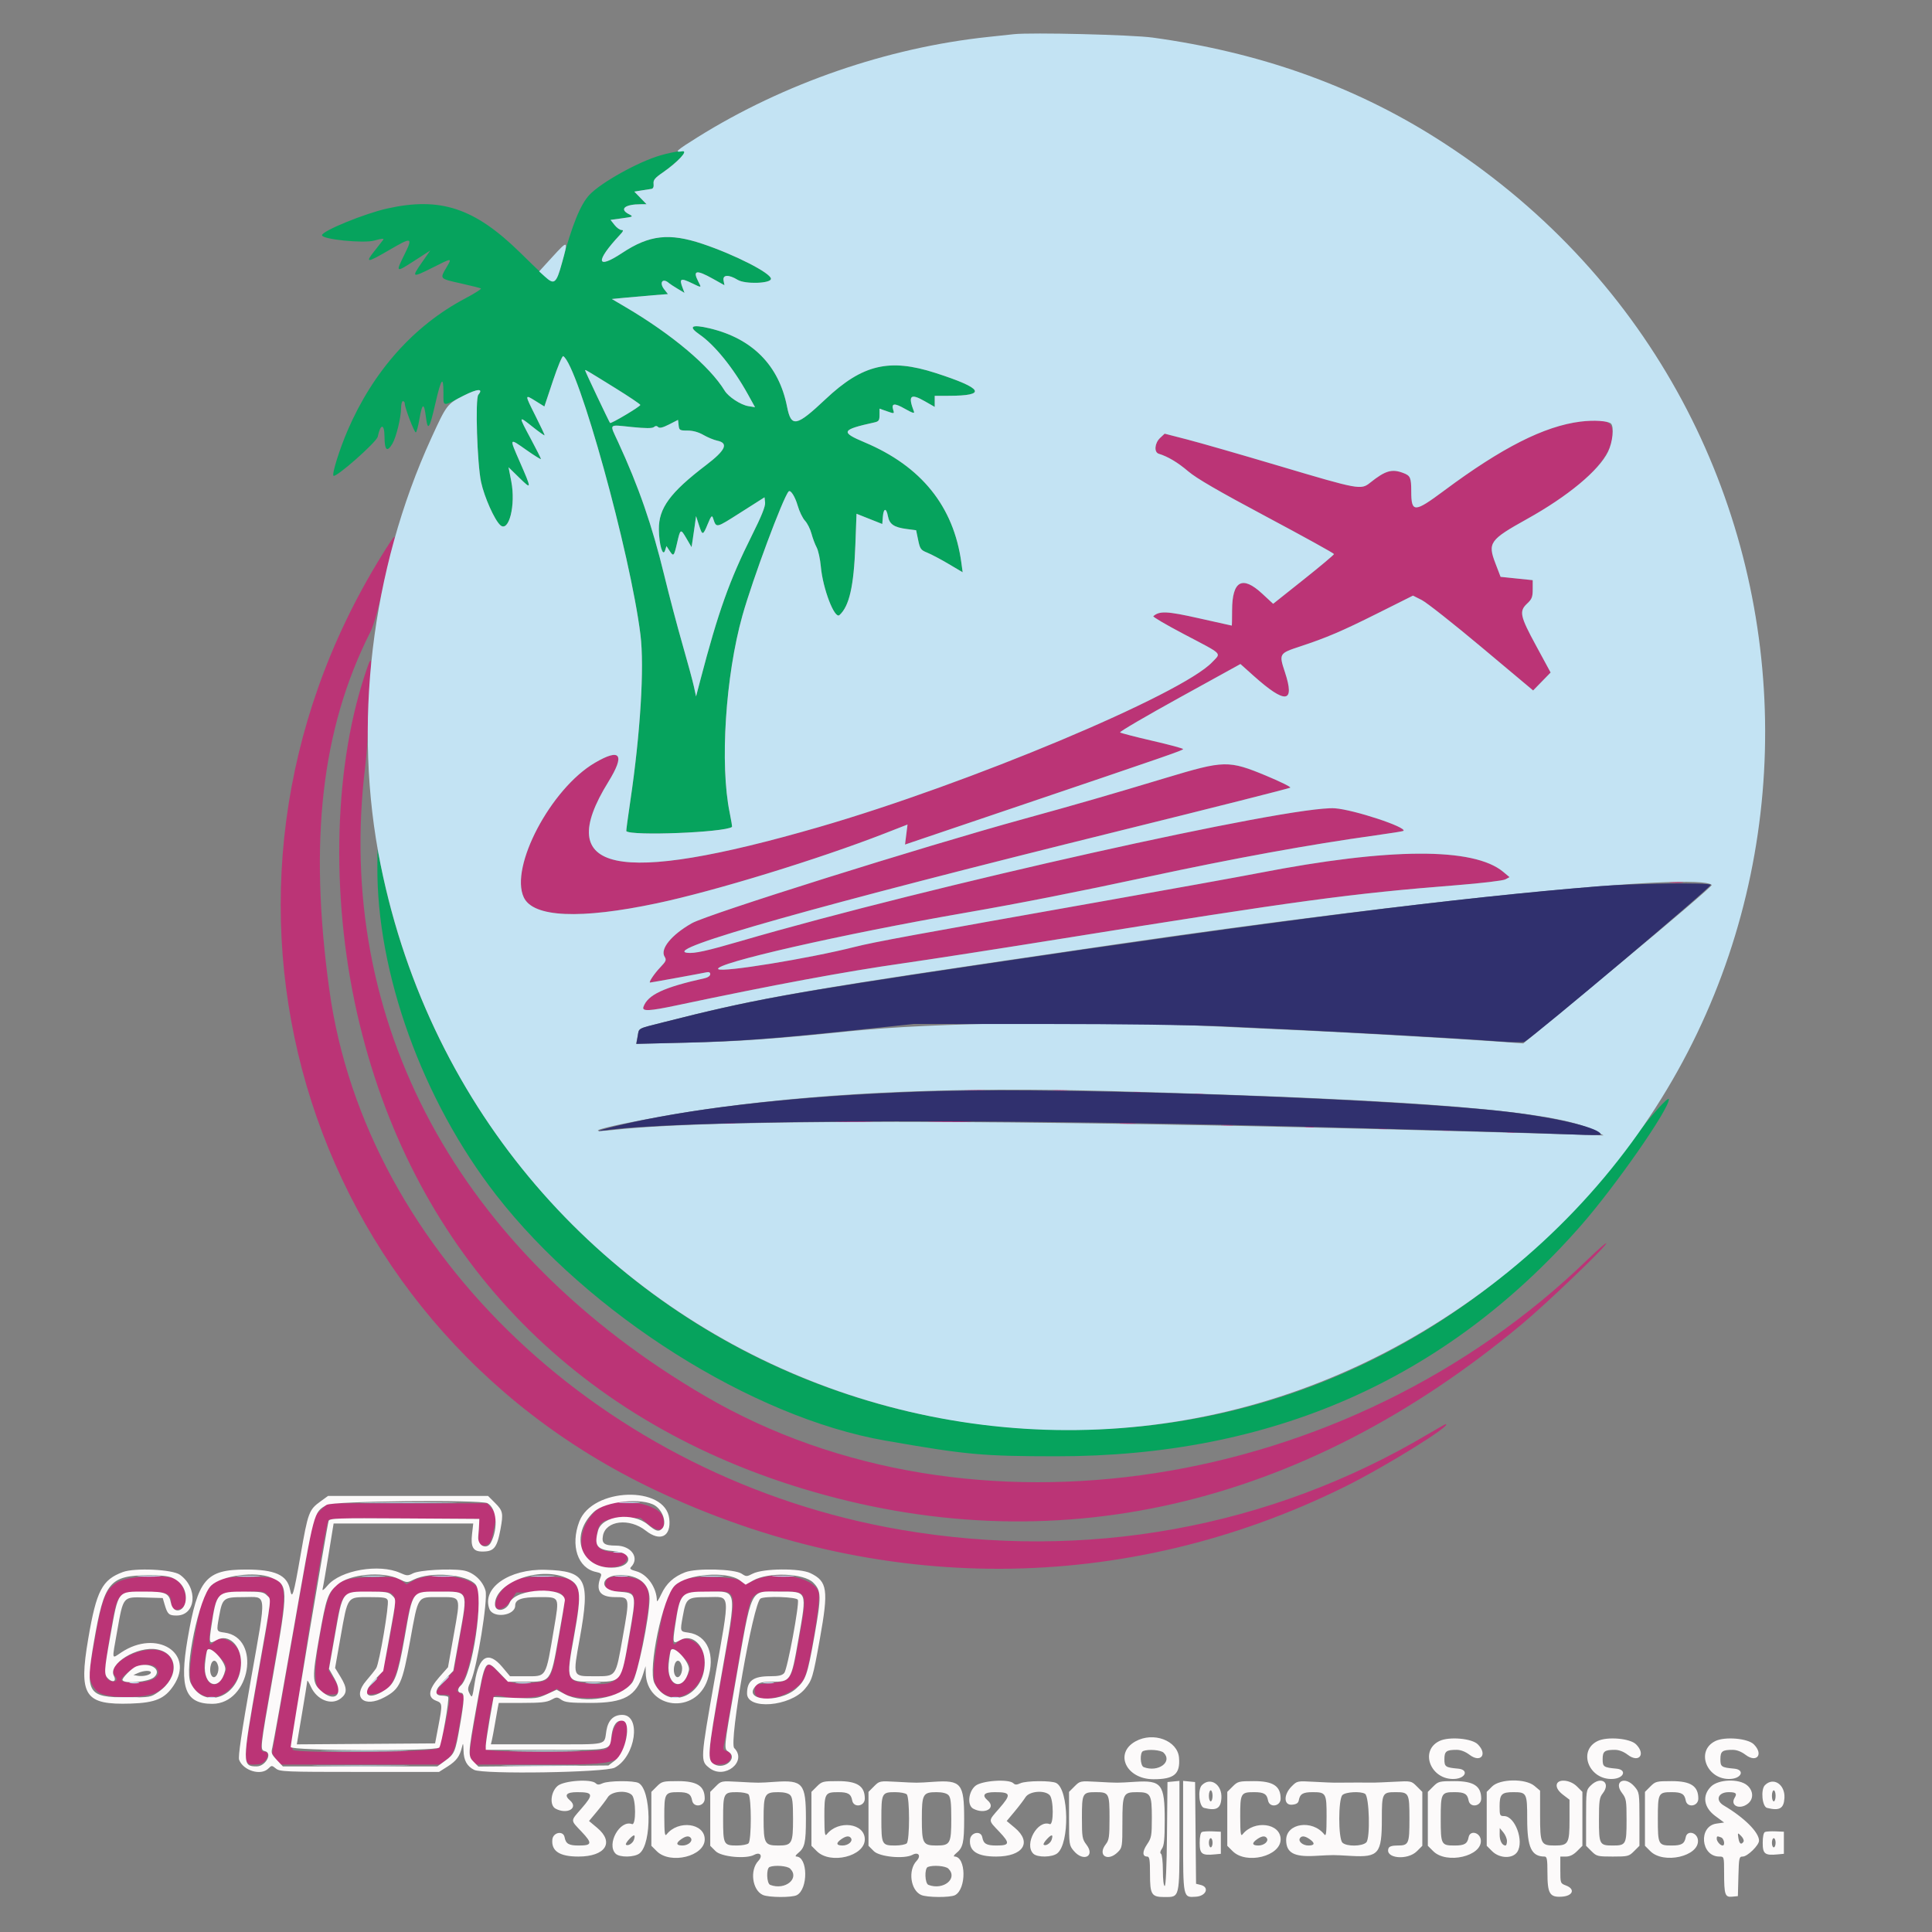 <svg id="svg" xmlns="http://www.w3.org/2000/svg" xmlns:xlink="http://www.w3.org/1999/xlink" width="400" height="400" viewBox="0, 0, 400,400"><rect x="0" y="0" width="400" height="400" fill="#808080" stroke="none"/><g id="svgg"><path id="path0" d="M327.224 87.286 C 319.744 88.222,310.960 92.667,299.007 101.567 C 292.819 106.174,292.195 106.190,292.185 101.733 C 292.178 98.879,292.009 98.487,290.539 97.929 C 288.167 97.027,286.833 97.418,283.665 99.944 C 281.766 101.458,281.391 101.388,264.762 96.444 C 256.905 94.108,248.373 91.654,245.802 90.992 L 241.127 89.787 240.183 90.674 C 239.053 91.736,238.891 93.632,239.905 93.943 C 241.801 94.524,243.860 95.753,246.004 97.583 C 247.718 99.046,252.298 101.703,262.290 107.028 C 269.935 111.103,276.190 114.561,276.190 114.713 C 276.190 114.865,273.356 117.244,269.891 119.999 L 263.592 125.009 261.298 122.886 C 257.189 119.081,255.101 120.257,255.091 126.381 C 255.088 128.110,255.059 129.524,255.026 129.524 C 254.993 129.524,251.947 128.845,248.258 128.015 C 241.594 126.516,240.069 126.446,238.779 127.578 C 238.631 127.708,241.441 129.356,245.024 131.240 C 253.418 135.656,252.851 135.102,251.003 137.066 C 244.716 143.747,200.597 162.252,169.524 171.241 C 127.465 183.407,114.375 180.601,125.940 161.897 C 129.471 156.186,128.498 154.802,123.152 157.935 C 114.043 163.273,105.469 179.525,108.449 185.804 C 110.415 189.948,120.119 190.374,136.000 187.016 C 147.988 184.481,169.440 177.902,183.184 172.547 L 187.892 170.712 187.633 172.784 L 187.374 174.856 209.211 167.463 C 242.528 156.184,244.952 155.344,244.952 155.083 C 244.952 154.949,242.081 154.178,238.571 153.368 C 235.062 152.559,232.060 151.781,231.901 151.639 C 231.741 151.498,237.282 148.254,244.214 144.431 L 256.817 137.480 259.551 139.926 C 266.173 145.850,268.161 145.618,266.032 139.170 C 264.775 135.360,264.823 135.276,269.076 133.874 C 274.675 132.028,277.797 130.695,285.224 126.979 L 292.543 123.317 294.367 124.237 C 295.370 124.743,300.967 129.161,306.804 134.055 L 317.418 142.954 319.230 141.096 L 321.041 139.238 318.046 133.714 C 314.684 127.516,314.480 126.551,316.190 124.952 C 317.162 124.044,317.333 123.603,317.333 122.000 L 317.333 120.116 314.007 119.772 L 310.680 119.429 309.616 116.650 C 307.976 112.369,308.407 111.766,316.190 107.436 C 327.565 101.109,333.806 94.901,333.879 89.839 C 333.917 87.177,332.485 86.628,327.224 87.286 M78.841 115.314 C 35.964 184.878,61.918 273.437,135.429 308.400 C 181.838 330.473,233.034 330.259,278.451 307.803 C 286.783 303.684,300.999 294.857,299.302 294.857 C 299.208 294.857,297.526 295.809,295.565 296.972 C 262.862 316.372,224.707 323.277,186.476 316.715 C 125.093 306.179,75.765 259.602,68.201 205.037 C 63.914 174.114,66.553 150.937,76.639 130.918 C 77.370 129.467,78.266 126.356,79.216 121.966 C 80.017 118.266,80.949 114.309,81.287 113.173 C 82.203 110.100,81.881 110.381,78.841 115.314 M75.485 139.881 C 68.867 160.025,68.483 187.509,74.477 212.108 C 86.051 259.614,118.423 293.609,165.905 308.121 C 217.858 323.999,269.488 312.231,315.148 274.104 C 320.316 269.788,332.571 258.045,332.571 257.408 C 332.571 257.197,330.814 258.726,328.667 260.804 C 278.910 308.962,200.828 321.050,146.041 289.076 C 94.897 259.228,69.149 211.549,75.616 158.667 C 75.923 156.152,76.182 152.295,76.191 150.095 C 76.200 147.895,76.373 143.965,76.576 141.361 C 77.028 135.543,76.946 135.432,75.485 139.881 M250.857 158.457 C 249.810 158.627,245.524 159.800,241.333 161.065 C 229.775 164.552,222.866 166.548,212.077 169.515 C 190.735 175.384,146.520 189.276,143.238 191.143 C 138.996 193.556,136.612 196.493,137.604 198.082 C 138.018 198.745,137.907 199.017,136.703 200.277 C 135.471 201.565,134.222 203.429,134.591 203.429 C 134.817 203.429,145.242 201.534,146.190 201.321 C 146.784 201.188,147.048 201.304,147.048 201.700 C 147.048 202.014,146.576 202.376,146.000 202.504 C 137.384 204.422,134.101 205.955,133.212 208.476 C 132.878 209.422,134.405 209.353,140.000 208.170 C 160.315 203.874,174.937 201.158,187.048 199.431 C 192.390 198.670,207.305 196.353,220.190 194.283 C 268.972 186.447,279.538 185.017,301.584 183.270 C 306.684 182.866,311.177 182.332,311.662 182.072 L 312.538 181.603 311.230 180.511 C 305.109 175.401,287.675 175.486,260.571 180.758 C 256.905 181.471,242.676 184.044,228.952 186.476 C 188.849 193.581,180.985 195.029,176.967 196.046 C 167.478 198.448,149.448 201.384,148.712 200.648 C 147.572 199.508,174.356 193.401,200.000 188.955 C 211.023 187.043,222.990 184.686,237.714 181.524 C 255.586 177.687,271.162 174.850,284.741 172.961 C 287.872 172.525,290.498 172.106,290.575 172.028 C 291.331 171.273,280.266 167.625,276.381 167.349 C 267.326 166.706,192.461 183.434,153.333 194.844 C 146.331 196.886,143.771 197.448,142.286 197.269 C 136.856 196.615,169.066 187.527,231.810 172.008 C 251.086 167.241,266.987 163.221,267.147 163.076 C 267.306 162.930,265.077 161.828,262.194 160.626 C 256.622 158.303,254.409 157.880,250.857 158.457 M345.810 182.752 C 346.490 182.836,347.605 182.836,348.286 182.752 C 348.967 182.667,348.410 182.598,347.048 182.598 C 345.686 182.598,345.129 182.667,345.810 182.752 M234.381 212.072 C 234.748 212.168,235.348 212.168,235.714 212.072 C 236.081 211.976,235.781 211.898,235.048 211.898 C 234.314 211.898,234.014 211.976,234.381 212.072 M200.107 225.804 C 201.108 225.883,202.651 225.882,203.535 225.802 C 204.419 225.722,203.600 225.658,201.714 225.659 C 199.829 225.660,199.105 225.726,200.107 225.804 M218.182 225.799 C 218.858 225.883,220.058 225.884,220.849 225.802 C 221.639 225.719,221.086 225.651,219.619 225.649 C 218.152 225.647,217.506 225.715,218.182 225.799 M234.762 226.167 C 235.129 226.263,235.729 226.263,236.095 226.167 C 236.462 226.072,236.162 225.993,235.429 225.993 C 234.695 225.993,234.395 226.072,234.762 226.167 M247.528 226.555 C 248.002 226.646,248.688 226.643,249.052 226.547 C 249.416 226.452,249.029 226.378,248.190 226.382 C 247.352 226.386,247.054 226.464,247.528 226.555 M173.429 232.284 C 175.262 232.353,178.262 232.353,180.095 232.284 C 181.929 232.214,180.429 232.157,176.762 232.157 C 173.095 232.157,171.595 232.214,173.429 232.284 M192.857 232.284 C 194.900 232.352,198.243 232.352,200.286 232.284 C 202.329 232.216,200.657 232.159,196.571 232.159 C 192.486 232.159,190.814 232.216,192.857 232.284 M150.196 232.654 C 150.775 232.742,151.632 232.740,152.100 232.649 C 152.569 232.559,152.095 232.487,151.048 232.490 C 150.000 232.493,149.617 232.567,150.196 232.654 M232.095 232.658 C 232.881 232.741,234.167 232.741,234.952 232.658 C 235.738 232.576,235.095 232.509,233.524 232.509 C 231.952 232.509,231.310 232.576,232.095 232.658 M253.048 233.035 C 253.624 233.122,254.567 233.122,255.143 233.035 C 255.719 232.947,255.248 232.876,254.095 232.876 C 252.943 232.876,252.471 232.947,253.048 233.035 M270.385 233.412 C 270.859 233.503,271.545 233.500,271.909 233.405 C 272.273 233.309,271.886 233.235,271.048 233.239 C 270.210 233.243,269.912 233.321,270.385 233.412 M285.623 233.793 C 286.097 233.884,286.783 233.881,287.147 233.786 C 287.512 233.690,287.124 233.616,286.286 233.620 C 285.448 233.624,285.150 233.702,285.623 233.793 M298.762 234.167 C 299.129 234.263,299.729 234.263,300.095 234.167 C 300.462 234.072,300.162 233.993,299.429 233.993 C 298.695 233.993,298.395 234.072,298.762 234.167 M312.095 234.548 C 312.462 234.644,313.062 234.644,313.429 234.548 C 313.795 234.452,313.495 234.374,312.762 234.374 C 312.029 234.374,311.729 234.452,312.095 234.548 M66.380 312.667 L 64.918 314.095 60.622 338.570 L 56.327 363.045 57.142 364.189 L 57.957 365.333 74.518 365.333 L 91.078 365.333 92.243 364.476 C 93.922 363.240,94.265 362.323,95.259 356.414 L 96.150 351.113 95.341 350.576 L 94.532 350.039 95.667 348.428 C 97.630 345.643,100.009 330.990,98.859 328.766 C 97.575 326.283,89.194 325.320,85.605 327.243 L 84.174 328.010 83.095 327.213 C 82.102 326.478,81.606 326.425,76.851 326.541 C 68.971 326.733,68.191 327.593,66.309 338.169 C 64.510 348.275,64.995 350.857,68.690 350.857 C 70.458 350.857,70.619 349.994,69.259 347.806 L 68.019 345.812 69.233 338.730 C 70.826 329.440,70.593 329.747,76.186 329.606 C 82.648 329.443,82.467 329.079,80.737 338.783 C 79.527 345.571,79.042 346.811,76.745 348.968 C 75.299 350.327,75.509 350.998,77.304 350.757 C 81.008 350.260,81.946 348.548,83.614 339.238 C 85.385 329.356,85.099 329.746,90.662 329.606 C 97.144 329.443,96.957 329.051,95.177 339.097 L 93.974 345.889 92.130 347.958 C 89.949 350.404,89.860 350.857,91.556 350.857 C 92.254 350.857,92.911 350.942,93.015 351.047 C 93.521 351.552,91.363 361.354,90.604 362.000 C 89.707 362.763,61.984 363.042,60.601 362.302 C 60.000 361.980,66.891 317.608,67.985 314.759 C 68.131 314.379,71.454 314.298,83.704 314.377 L 99.238 314.476 99.105 317.238 C 98.976 319.922,98.998 320.000,99.867 319.994 C 101.287 319.985,101.660 319.538,102.099 317.319 C 102.326 316.175,102.589 314.866,102.684 314.410 C 102.793 313.887,102.494 313.151,101.871 312.410 L 100.885 311.238 84.363 311.238 L 67.842 311.238 66.380 312.667 M124.762 311.836 C 120.594 313.999,118.904 320.477,121.826 323.088 C 124.187 325.198,129.566 324.887,129.829 322.626 C 129.941 321.669,129.863 321.630,127.393 321.399 C 124.068 321.089,123.282 320.426,123.538 318.148 C 123.889 315.032,124.656 314.493,128.911 314.367 L 132.600 314.258 134.244 315.605 C 136.571 317.512,137.915 316.932,137.331 314.274 C 136.704 311.419,128.596 309.846,124.762 311.836 M24.283 327.599 C 21.480 329.377,20.982 330.954,18.523 345.857 C 18.275 347.356,19.001 349.226,20.231 350.261 C 21.977 351.730,30.110 351.749,32.600 350.289 C 36.849 347.799,37.060 342.662,32.952 341.701 C 28.659 340.697,21.737 344.758,23.820 347.059 C 24.540 347.855,24.014 348.367,22.855 347.999 C 21.534 347.580,21.520 346.019,22.772 338.681 C 24.347 329.447,24.118 329.747,29.710 329.606 C 34.524 329.485,35.429 329.845,35.429 331.881 C 35.429 333.178,36.236 333.609,37.548 333.011 C 39.217 332.250,38.550 328.515,36.489 327.071 C 34.781 325.875,26.432 326.236,24.283 327.599 M45.524 327.075 C 42.449 328.675,41.898 329.875,40.381 338.286 C 38.896 346.511,38.954 348.591,40.709 350.159 C 44.762 353.780,50.885 348.771,49.756 342.757 C 49.235 339.979,45.664 338.225,44.177 340.016 C 43.185 341.212,43.067 339.852,43.810 335.790 C 44.906 329.801,44.970 329.740,50.282 329.606 C 57.109 329.434,56.821 327.757,53.337 347.436 C 50.044 366.041,50.037 365.555,53.582 365.263 C 55.137 365.136,56.213 362.667,54.713 362.667 C 53.687 362.667,53.734 362.228,56.405 347.029 C 60.103 325.979,60.231 326.474,51.118 326.479 C 47.831 326.480,46.368 326.636,45.524 327.075 M106.289 327.183 C 104.598 328.090,102.944 330.138,102.628 331.716 C 102.217 333.770,104.334 333.515,105.798 331.333 L 106.885 329.714 111.278 329.608 C 117.642 329.453,117.431 329.046,115.828 338.389 C 114.142 348.215,114.229 348.073,109.661 348.460 C 106.187 348.755,105.225 348.426,103.215 346.257 C 100.579 343.411,100.472 343.599,98.585 354.347 C 97.070 362.982,97.032 363.393,97.654 364.343 L 98.303 365.333 112.059 365.333 C 129.027 365.333,128.978 365.352,129.762 358.675 C 130.222 354.763,127.354 355.493,126.670 359.463 C 126.361 361.255,126.098 361.789,125.333 362.175 C 123.969 362.863,101.219 362.878,100.655 362.190 C 100.247 361.693,101.804 351.758,102.379 351.182 C 102.537 351.025,103.438 351.075,104.381 351.294 C 106.982 351.899,112.103 351.443,113.871 350.449 L 115.338 349.625 116.558 350.527 C 118.508 351.968,125.899 351.880,128.443 350.384 C 131.204 348.761,131.702 347.606,133.206 339.332 C 134.772 330.725,134.741 329.106,132.984 327.536 C 131.538 326.244,126.015 325.904,125.565 327.079 C 124.854 328.929,125.585 329.509,128.639 329.519 C 131.843 329.529,131.915 330.020,130.147 339.779 C 128.571 348.477,127.778 349.229,121.010 348.440 C 117.339 348.012,117.206 347.386,118.851 338.286 C 120.370 329.889,120.278 328.657,118.013 327.071 C 116.685 326.141,108.079 326.223,106.289 327.183 M141.524 327.060 C 138.433 328.709,137.897 329.879,136.381 338.286 C 134.896 346.511,134.954 348.591,136.709 350.159 C 140.762 353.780,146.885 348.771,145.756 342.757 C 145.235 339.979,141.664 338.225,140.177 340.016 C 139.185 341.212,139.067 339.852,139.810 335.790 C 140.906 329.801,140.970 329.740,146.282 329.606 C 153.109 329.434,152.821 327.757,149.337 347.436 C 146.044 366.041,146.037 365.555,149.582 365.263 C 151.375 365.116,152.061 362.971,150.449 362.549 C 149.808 362.381,149.669 362.133,149.835 361.452 C 149.953 360.968,150.927 355.514,152.000 349.333 C 155.063 331.681,155.138 331.348,156.292 330.273 C 156.992 329.621,157.647 329.524,161.359 329.524 C 167.406 329.524,167.231 329.070,165.333 339.832 C 163.893 347.993,163.829 348.087,159.409 348.488 L 156.381 348.762 156.263 349.987 C 155.927 353.463,164.629 351.279,166.556 347.404 C 167.655 345.194,169.987 331.119,169.500 329.641 C 168.436 326.420,160.528 325.046,155.912 327.281 C 154.288 328.067,154.231 328.069,153.467 327.376 C 152.357 326.370,143.268 326.129,141.524 327.060 M45.257 342.871 C 47.053 344.598,47.222 345.492,46.099 347.333 C 44.078 350.648,41.538 347.613,42.512 343.048 C 42.979 340.861,43.153 340.849,45.257 342.871 M141.257 342.871 C 143.053 344.598,143.222 345.492,142.099 347.333 C 140.078 350.648,137.538 347.613,138.512 343.048 C 138.979 340.861,139.153 340.849,141.257 342.871 M32.366 345.315 C 33.684 346.903,31.712 348.312,28.116 348.352 C 24.683 348.391,24.363 347.951,26.542 346.184 C 28.482 344.611,31.418 344.172,32.366 345.315 " stroke="none" fill="#bb3476" fill-rule="evenodd"></path><path id="path1" d="M136.700 32.176 C 132.108 33.517,124.462 37.774,122.044 40.335 C 120.176 42.315,118.473 46.508,116.340 54.381 C 114.941 59.544,115.141 59.592,107.665 52.273 C 98.248 43.054,91.197 40.717,80.185 43.167 C 75.468 44.216,66.667 47.819,66.667 48.701 C 66.667 49.560,75.279 50.435,77.506 49.801 C 78.998 49.377,79.575 49.326,79.347 49.639 C 79.164 49.890,78.359 50.919,77.560 51.926 C 75.518 54.495,75.940 54.476,80.549 51.787 C 85.345 48.990,85.540 49.054,83.677 52.820 C 81.876 56.461,81.922 56.485,85.833 53.962 L 89.075 51.871 87.351 54.336 C 85.154 57.478,85.295 57.552,89.476 55.452 C 93.703 53.330,93.630 53.331,92.417 55.401 C 91.042 57.747,90.986 57.685,95.333 58.658 C 97.481 59.139,99.384 59.615,99.563 59.717 C 99.741 59.819,98.284 60.748,96.325 61.782 C 85.700 67.386,77.255 76.861,71.983 89.089 C 70.289 93.018,68.686 98.146,69.040 98.501 C 69.527 98.988,77.980 91.526,78.209 90.407 C 78.768 87.676,79.594 87.661,79.607 90.381 C 79.620 93.251,80.143 93.722,81.244 91.857 C 82.036 90.518,83.034 86.417,83.042 84.476 C 83.045 83.690,83.219 83.048,83.429 83.048 C 83.638 83.048,83.810 83.295,83.810 83.597 C 83.810 84.436,85.764 89.524,86.085 89.524 C 86.241 89.524,86.588 88.242,86.855 86.676 C 87.415 83.405,87.800 83.290,88.173 86.281 C 88.560 89.376,88.906 88.903,90.118 83.619 C 91.338 78.299,91.810 77.662,91.810 81.333 C 91.810 84.279,91.535 84.225,95.668 82.090 C 98.827 80.459,100.211 80.312,99.031 81.734 C 98.364 82.538,98.792 96.032,99.604 99.810 C 100.272 102.911,102.378 107.638,103.574 108.721 C 105.357 110.334,106.806 104.578,105.855 99.664 L 105.288 96.739 107.542 98.941 C 110.121 101.461,110.122 101.343,107.589 95.551 C 105.415 90.580,105.387 90.630,108.952 93.143 C 110.629 94.324,112.000 95.176,112.000 95.035 C 112.000 94.895,111.057 93.022,109.905 90.874 C 107.289 85.996,107.289 85.996,110.286 88.381 C 111.648 89.465,112.762 90.248,112.762 90.121 C 112.762 89.995,111.894 88.162,110.834 86.048 C 108.600 81.597,108.600 81.601,110.935 83.055 L 112.709 84.159 114.482 78.839 C 115.457 75.913,116.416 73.618,116.613 73.740 C 119.734 75.669,130.508 114.547,132.600 131.429 C 133.427 138.097,132.587 151.822,130.491 165.903 C 129.993 169.255,129.622 172.034,129.667 172.079 C 130.706 173.118,149.936 172.356,151.547 171.212 C 151.613 171.165,151.402 169.846,151.078 168.281 C 149.015 158.292,150.201 139.923,153.715 127.429 C 155.829 119.912,162.107 103.053,163.276 101.755 C 163.666 101.321,164.610 102.798,165.157 104.699 C 165.498 105.886,166.177 107.286,166.665 107.810 C 167.154 108.333,167.757 109.533,168.007 110.476 C 168.257 111.419,168.738 112.705,169.077 113.333 C 169.416 113.962,169.808 115.762,169.949 117.333 C 170.355 121.895,172.803 128.253,173.804 127.347 C 175.835 125.510,176.777 121.369,177.091 112.899 L 177.333 106.370 180.000 107.430 L 182.667 108.490 182.784 107.007 C 182.930 105.153,183.502 105.084,183.839 106.879 C 184.149 108.534,185.091 109.179,187.694 109.521 L 189.674 109.780 190.095 111.809 C 190.479 113.660,190.644 113.889,191.970 114.420 C 192.770 114.740,194.748 115.784,196.367 116.742 L 199.310 118.482 199.036 116.479 C 197.444 104.837,190.757 96.526,178.999 91.579 C 173.932 89.447,174.168 88.971,181.048 87.455 C 181.942 87.257,182.095 87.033,182.095 85.914 L 182.095 84.605 183.642 85.151 C 185.127 85.675,185.179 85.667,184.951 84.947 C 184.484 83.475,185.163 83.384,187.333 84.626 C 188.838 85.487,189.396 85.666,189.231 85.236 C 187.945 81.884,188.486 81.364,191.477 83.076 L 193.524 84.246 193.524 83.097 L 193.524 81.947 196.357 81.947 C 204.469 81.947,203.596 80.408,193.672 77.213 C 184.106 74.134,178.556 75.458,170.927 82.640 C 164.843 88.368,163.810 88.566,162.945 84.173 C 161.263 75.635,155.735 70.056,146.891 67.971 C 143.179 67.096,142.399 67.576,144.823 69.245 C 147.966 71.408,151.849 76.214,154.869 81.680 L 156.324 84.312 154.923 84.084 C 153.363 83.831,150.810 82.161,150.031 80.883 C 146.944 75.823,139.204 69.295,129.526 63.588 L 126.672 61.905 129.526 61.628 C 131.096 61.476,133.710 61.247,135.335 61.119 L 138.290 60.887 137.526 59.916 C 136.414 58.503,137.191 57.453,138.495 58.606 C 138.694 58.782,139.501 59.311,140.289 59.782 L 141.721 60.637 141.336 59.627 C 140.582 57.643,140.896 57.491,143.328 58.667 C 145.316 59.627,145.272 59.640,144.581 58.305 C 143.360 55.943,144.152 55.789,147.600 57.718 L 149.991 59.055 149.808 58.099 C 149.571 56.860,150.849 56.792,152.738 57.944 C 154.269 58.877,159.619 58.704,159.619 57.721 C 159.619 56.550,152.106 52.716,145.438 50.485 C 138.548 48.179,134.440 48.645,128.815 52.368 C 123.430 55.932,123.188 54.162,128.309 48.667 C 129.069 47.852,129.149 47.619,128.670 47.619 C 128.332 47.619,127.683 47.148,127.229 46.571 L 126.403 45.524 128.803 45.194 C 131.169 44.870,131.189 44.857,130.173 44.325 C 128.168 43.274,129.390 42.286,132.694 42.286 L 133.864 42.286 132.597 40.979 L 131.330 39.672 132.808 39.430 C 133.621 39.296,134.543 39.153,134.857 39.110 C 135.230 39.060,135.389 38.698,135.316 38.068 C 135.224 37.278,135.568 36.852,137.221 35.713 C 138.330 34.949,139.912 33.633,140.735 32.790 L 142.232 31.256 140.863 31.308 C 140.110 31.336,138.237 31.727,136.700 32.176 M127.333 80.313 C 130.214 82.098,132.571 83.684,132.571 83.838 C 132.571 84.167,126.507 87.779,126.305 87.570 C 126.120 87.379,121.143 76.882,121.143 76.684 C 121.143 76.480,121.174 76.499,127.333 80.313 M142.337 89.143 C 143.455 89.143,144.611 89.462,145.646 90.058 C 146.522 90.561,147.795 91.089,148.476 91.231 C 150.907 91.738,150.247 93.199,146.190 96.290 C 138.742 101.966,136.361 105.209,136.410 109.607 C 136.445 112.752,137.230 115.408,137.695 113.956 L 137.984 113.055 138.661 114.087 C 139.449 115.288,139.548 115.179,140.190 112.381 C 140.865 109.444,140.921 109.418,142.112 111.458 L 143.178 113.282 143.382 111.974 C 143.494 111.255,143.704 109.810,143.849 108.762 L 144.113 106.857 144.695 108.667 C 145.424 110.935,145.530 110.924,146.537 108.476 C 147.210 106.842,147.408 106.616,147.617 107.238 C 148.340 109.389,148.098 109.436,153.333 106.110 L 158.286 102.963 158.405 104.055 C 158.488 104.814,157.662 106.871,155.694 110.807 C 151.033 120.127,148.717 126.619,145.009 140.762 L 144.110 144.190 143.669 142.151 C 143.427 141.029,142.359 137.086,141.295 133.390 C 140.231 129.694,138.528 123.241,137.510 119.049 C 135.011 108.758,132.237 100.756,127.948 91.464 C 126.166 87.603,125.874 87.914,130.813 88.411 C 133.680 88.700,135.041 88.703,135.381 88.420 C 135.721 88.138,135.986 88.138,136.268 88.421 C 136.551 88.703,137.223 88.541,138.526 87.877 L 140.381 86.930 140.500 88.037 C 140.613 89.076,140.723 89.143,142.337 89.143 M78.131 179.238 C 77.950 201.441,87.453 227.779,102.735 247.429 C 121.938 272.119,155.720 293.446,183.238 298.251 C 200.124 301.200,203.348 301.497,218.667 301.508 C 263.160 301.541,299.147 285.745,327.197 253.872 C 334.314 245.785,345.524 229.714,345.524 227.598 C 345.524 226.817,341.725 231.068,338.185 235.810 C 305.172 280.033,255.805 301.533,202.667 294.831 C 140.885 287.039,91.175 240.631,78.848 179.238 L 78.159 175.810 78.131 179.238 " stroke="none" fill="#06a35d" fill-rule="evenodd"></path><path id="path2" d="M209.905 7.079 C 209.171 7.160,206.771 7.416,204.571 7.650 C 183.737 9.860,162.294 17.259,144.454 28.393 C 140.013 31.164,139.496 31.636,141.238 31.328 C 142.616 31.084,140.350 33.557,137.221 35.713 C 135.568 36.852,135.224 37.278,135.316 38.068 C 135.389 38.698,135.230 39.060,134.857 39.110 C 134.543 39.153,133.621 39.296,132.808 39.430 L 131.330 39.672 132.597 40.979 L 133.864 42.286 132.694 42.286 C 129.390 42.286,128.168 43.274,130.173 44.325 C 131.189 44.857,131.169 44.870,128.803 45.194 L 126.403 45.524 127.229 46.571 C 127.683 47.148,128.332 47.619,128.670 47.619 C 129.149 47.619,129.069 47.852,128.309 48.667 C 123.188 54.162,123.430 55.932,128.815 52.368 C 134.440 48.645,138.548 48.179,145.438 50.485 C 152.106 52.716,159.619 56.550,159.619 57.721 C 159.619 58.704,154.269 58.877,152.738 57.944 C 150.849 56.792,149.571 56.860,149.808 58.099 L 149.991 59.055 147.600 57.718 C 144.152 55.789,143.360 55.943,144.581 58.305 C 145.272 59.640,145.316 59.627,143.328 58.667 C 140.896 57.491,140.582 57.643,141.336 59.627 L 141.721 60.637 140.289 59.782 C 139.501 59.311,138.694 58.782,138.495 58.606 C 137.191 57.453,136.414 58.503,137.526 59.916 L 138.290 60.887 135.335 61.119 C 133.710 61.247,131.096 61.476,129.526 61.628 L 126.672 61.905 129.526 63.588 C 139.204 69.295,146.944 75.823,150.031 80.883 C 150.810 82.161,153.363 83.831,154.923 84.084 L 156.324 84.312 154.869 81.680 C 151.849 76.214,147.966 71.408,144.823 69.245 C 142.399 67.576,143.179 67.096,146.891 67.971 C 155.735 70.056,161.263 75.635,162.945 84.173 C 163.810 88.566,164.843 88.368,170.927 82.640 C 178.556 75.458,184.106 74.134,193.672 77.213 C 203.596 80.408,204.469 81.947,196.357 81.947 L 193.524 81.947 193.524 83.097 L 193.524 84.246 191.477 83.076 C 188.486 81.364,187.945 81.884,189.231 85.236 C 189.396 85.666,188.838 85.487,187.333 84.626 C 185.163 83.384,184.484 83.475,184.951 84.947 C 185.179 85.667,185.127 85.675,183.642 85.151 L 182.095 84.605 182.095 85.914 C 182.095 87.033,181.942 87.257,181.048 87.455 C 174.168 88.971,173.932 89.447,178.999 91.579 C 190.757 96.526,197.444 104.837,199.036 116.479 L 199.310 118.482 196.367 116.742 C 194.748 115.784,192.770 114.740,191.970 114.420 C 190.644 113.889,190.479 113.660,190.095 111.809 L 189.674 109.780 187.694 109.521 C 185.091 109.179,184.149 108.534,183.839 106.879 C 183.502 105.084,182.930 105.153,182.784 107.007 L 182.667 108.490 180.000 107.430 L 177.333 106.370 177.091 112.899 C 176.777 121.369,175.835 125.510,173.804 127.347 C 172.803 128.253,170.355 121.895,169.949 117.333 C 169.808 115.762,169.416 113.962,169.077 113.333 C 168.738 112.705,168.257 111.419,168.007 110.476 C 167.757 109.533,167.154 108.333,166.665 107.810 C 166.177 107.286,165.498 105.886,165.157 104.699 C 164.610 102.798,163.666 101.321,163.276 101.755 C 162.107 103.053,155.829 119.912,153.715 127.429 C 150.201 139.923,149.015 158.292,151.078 168.281 C 151.402 169.846,151.613 171.165,151.547 171.212 C 149.936 172.356,130.706 173.118,129.667 172.079 C 129.622 172.034,129.993 169.255,130.491 165.903 C 132.587 151.822,133.427 138.097,132.600 131.429 C 130.508 114.547,119.734 75.669,116.613 73.740 C 116.416 73.618,115.457 75.913,114.482 78.839 L 112.709 84.159 110.935 83.055 C 108.600 81.601,108.600 81.597,110.834 86.048 C 111.894 88.162,112.762 89.995,112.762 90.121 C 112.762 90.248,111.648 89.465,110.286 88.381 C 107.289 85.996,107.289 85.996,109.905 90.874 C 111.057 93.022,112.000 94.895,112.000 95.035 C 112.000 95.176,110.629 94.324,108.952 93.143 C 105.387 90.630,105.415 90.580,107.589 95.551 C 110.122 101.343,110.121 101.461,107.542 98.941 L 105.288 96.739 105.855 99.664 C 106.806 104.578,105.357 110.334,103.574 108.721 C 102.378 107.638,100.272 102.911,99.604 99.810 C 98.792 96.032,98.364 82.538,99.031 81.734 C 100.145 80.392,98.875 80.459,96.022 81.894 C 92.586 83.621,92.461 83.784,89.311 90.667 C 76.809 117.984,72.970 150.290,78.808 179.059 C 99.814 282.584,219.082 330.084,304.736 269.039 C 388.837 209.101,384.888 83.717,297.159 28.479 C 279.945 17.640,260.621 10.803,238.667 7.784 C 234.359 7.192,213.536 6.681,209.905 7.079 M114.337 53.223 L 111.625 56.190 112.771 57.238 C 114.761 59.057,115.152 58.753,116.350 54.455 C 117.688 49.652,117.632 49.618,114.337 53.223 M121.143 76.684 C 121.143 76.882,126.120 87.379,126.305 87.570 C 126.507 87.779,132.571 84.167,132.571 83.838 C 132.571 83.684,130.214 82.098,127.333 80.313 C 121.174 76.499,121.143 76.480,121.143 76.684 M138.526 87.877 C 137.223 88.541,136.551 88.703,136.268 88.421 C 135.986 88.138,135.721 88.138,135.381 88.420 C 135.041 88.703,133.680 88.700,130.813 88.411 C 125.874 87.914,126.166 87.603,127.948 91.464 C 132.237 100.756,135.011 108.758,137.510 119.049 C 138.528 123.241,140.231 129.694,141.295 133.390 C 142.359 137.086,143.427 141.029,143.669 142.151 L 144.110 144.190 145.009 140.762 C 148.717 126.619,151.033 120.127,155.694 110.807 C 157.662 106.871,158.488 104.814,158.405 104.055 L 158.286 102.963 153.333 106.110 C 148.098 109.436,148.340 109.389,147.617 107.238 C 147.408 106.616,147.210 106.842,146.537 108.476 C 145.530 110.924,145.424 110.935,144.695 108.667 L 144.113 106.857 143.849 108.762 C 143.704 109.810,143.494 111.255,143.382 111.974 L 143.178 113.282 142.112 111.458 C 140.921 109.418,140.865 109.444,140.190 112.381 C 139.548 115.179,139.449 115.288,138.661 114.087 L 137.984 113.055 137.695 113.956 C 137.230 115.408,136.445 112.752,136.410 109.607 C 136.361 105.209,138.742 101.966,146.190 96.290 C 150.247 93.199,150.907 91.738,148.476 91.231 C 147.795 91.089,146.522 90.561,145.646 90.058 C 144.611 89.462,143.455 89.143,142.337 89.143 C 140.723 89.143,140.613 89.076,140.500 88.037 L 140.381 86.930 138.526 87.877 M333.524 87.688 C 334.221 88.330,333.890 91.562,332.926 93.534 C 331.029 97.415,324.588 102.765,316.190 107.436 C 308.407 111.766,307.976 112.369,309.616 116.650 L 310.680 119.429 314.007 119.772 L 317.333 120.116 317.333 122.000 C 317.333 123.603,317.162 124.044,316.190 124.952 C 314.480 126.551,314.684 127.516,318.046 133.714 L 321.041 139.238 319.230 141.096 L 317.418 142.954 306.804 134.055 C 300.967 129.161,295.370 124.743,294.367 124.237 L 292.543 123.317 285.224 126.979 C 277.797 130.695,274.675 132.028,269.076 133.874 C 264.823 135.276,264.775 135.360,266.032 139.170 C 268.161 145.618,266.173 145.850,259.551 139.926 L 256.817 137.480 244.214 144.431 C 237.282 148.254,231.741 151.498,231.901 151.639 C 232.060 151.781,235.062 152.559,238.571 153.368 C 242.081 154.178,244.952 154.949,244.952 155.083 C 244.952 155.344,242.528 156.184,209.211 167.463 L 187.374 174.856 187.633 172.784 L 187.892 170.712 183.184 172.547 C 169.440 177.902,147.988 184.481,136.000 187.016 C 120.119 190.374,110.415 189.948,108.449 185.804 C 105.469 179.525,114.043 163.273,123.152 157.935 C 128.498 154.802,129.471 156.186,125.940 161.897 C 114.375 180.601,127.465 183.407,169.524 171.241 C 200.597 162.252,244.716 143.747,251.003 137.066 C 252.851 135.102,253.418 135.656,245.024 131.240 C 241.441 129.356,238.631 127.708,238.779 127.578 C 240.069 126.446,241.594 126.516,248.258 128.015 C 251.947 128.845,254.993 129.524,255.026 129.524 C 255.059 129.524,255.088 128.110,255.091 126.381 C 255.101 120.257,257.189 119.081,261.298 122.886 L 263.592 125.009 269.891 119.999 C 273.356 117.244,276.190 114.865,276.190 114.713 C 276.190 114.561,269.935 111.103,262.290 107.028 C 252.298 101.703,247.718 99.046,246.004 97.583 C 243.860 95.753,241.801 94.524,239.905 93.943 C 238.891 93.632,239.053 91.736,240.183 90.674 L 241.127 89.787 245.802 90.992 C 248.373 91.654,256.905 94.108,264.762 96.444 C 281.391 101.388,281.766 101.458,283.665 99.944 C 286.833 97.418,288.167 97.027,290.539 97.929 C 292.009 98.487,292.178 98.879,292.185 101.733 C 292.195 106.190,292.819 106.174,299.007 101.567 C 310.960 92.667,319.744 88.222,327.224 87.286 C 329.947 86.946,332.924 87.136,333.524 87.688 M262.194 160.626 C 265.077 161.828,267.306 162.930,267.147 163.076 C 266.987 163.221,251.086 167.241,231.810 172.008 C 169.066 187.527,136.856 196.615,142.286 197.269 C 143.771 197.448,146.331 196.886,153.333 194.844 C 192.461 183.434,267.326 166.706,276.381 167.349 C 280.266 167.625,291.331 171.273,290.575 172.028 C 290.498 172.106,287.872 172.525,284.741 172.961 C 271.162 174.850,255.586 177.687,237.714 181.524 C 222.990 184.686,211.023 187.043,200.000 188.955 C 174.356 193.401,147.572 199.508,148.712 200.648 C 149.448 201.384,167.478 198.448,176.967 196.046 C 180.985 195.029,188.849 193.581,228.952 186.476 C 242.676 184.044,256.905 181.471,260.571 180.758 C 287.675 175.486,305.109 175.401,311.230 180.511 L 312.538 181.603 311.662 182.072 C 311.177 182.332,306.684 182.866,301.584 183.270 C 279.538 185.017,268.972 186.447,220.190 194.283 C 207.305 196.353,192.390 198.670,187.048 199.431 C 174.937 201.158,160.315 203.874,140.000 208.170 C 134.405 209.353,132.878 209.422,133.212 208.476 C 134.101 205.955,137.384 204.422,146.000 202.504 C 146.576 202.376,147.048 202.014,147.048 201.700 C 147.048 201.304,146.784 201.188,146.190 201.321 C 145.242 201.534,134.817 203.429,134.591 203.429 C 134.222 203.429,135.471 201.565,136.703 200.277 C 137.907 199.017,138.018 198.745,137.604 198.082 C 136.612 196.493,138.996 193.556,143.238 191.143 C 146.520 189.276,190.735 175.384,212.077 169.515 C 222.866 166.548,229.775 164.552,241.333 161.065 C 253.501 157.394,254.395 157.375,262.194 160.626 M354.401 183.220 C 354.569 183.377,345.858 190.824,335.043 199.767 L 315.380 216.028 309.976 215.637 C 302.358 215.087,280.296 213.823,269.905 213.343 C 265.086 213.120,257.371 212.763,252.762 212.551 C 225.115 211.276,193.814 211.673,175.687 213.528 C 159.952 215.138,152.963 215.627,142.137 215.879 L 131.702 216.122 131.980 214.632 C 132.331 212.752,131.716 213.086,137.591 211.590 C 158.042 206.383,165.425 205.112,230.476 195.595 C 293.658 186.351,351.571 180.568,354.401 183.220 M230.302 225.905 C 294.658 227.699,322.584 229.998,330.251 234.133 L 332.000 235.077 324.952 234.864 C 222.386 231.774,149.787 231.424,127.261 233.913 C 115.788 235.180,135.127 231.079,149.644 229.166 C 173.179 226.064,198.814 225.028,230.302 225.905 M76.476 311.142 C 80.929 311.203,88.214 311.203,92.667 311.142 C 97.119 311.081,93.476 311.032,84.571 311.032 C 75.667 311.032,72.024 311.081,76.476 311.142 M128.476 311.137 C 129.471 311.216,131.100 311.216,132.095 311.137 C 133.090 311.059,132.276 310.994,130.286 310.994 C 128.295 310.994,127.481 311.059,128.476 311.137 M127.143 321.412 C 127.614 321.503,128.386 321.503,128.857 321.412 C 129.329 321.321,128.943 321.247,128.000 321.247 C 127.057 321.247,126.671 321.321,127.143 321.412 M28.857 326.376 C 29.957 326.453,31.757 326.453,32.857 326.376 C 33.957 326.299,33.057 326.236,30.857 326.236 C 28.657 326.236,27.757 326.299,28.857 326.376 M49.429 326.376 C 50.529 326.453,52.329 326.453,53.429 326.376 C 54.529 326.299,53.629 326.236,51.429 326.236 C 49.229 326.236,48.329 326.299,49.429 326.376 M75.333 326.376 C 76.433 326.453,78.233 326.453,79.333 326.376 C 80.433 326.299,79.533 326.236,77.333 326.236 C 75.133 326.236,74.233 326.299,75.333 326.376 M89.810 326.376 C 90.910 326.453,92.710 326.453,93.810 326.376 C 94.910 326.299,94.010 326.236,91.810 326.236 C 89.610 326.236,88.710 326.299,89.810 326.376 M110.381 326.376 C 111.481 326.453,113.281 326.453,114.381 326.376 C 115.481 326.299,114.581 326.236,112.381 326.236 C 110.181 326.236,109.281 326.299,110.381 326.376 M127.531 326.371 C 128.215 326.456,129.244 326.454,129.816 326.367 C 130.389 326.281,129.829 326.211,128.571 326.213 C 127.314 326.215,126.846 326.287,127.531 326.371 M145.429 326.376 C 146.529 326.453,148.329 326.453,149.429 326.376 C 150.529 326.299,149.629 326.236,147.429 326.236 C 145.229 326.236,144.329 326.299,145.429 326.376 M160.298 326.377 C 161.406 326.454,163.120 326.453,164.108 326.375 C 165.096 326.297,164.190 326.233,162.095 326.234 C 160.000 326.235,159.191 326.299,160.298 326.377 M91.408 348.476 L 90.095 349.905 91.524 348.592 C 92.853 347.370,93.128 347.048,92.837 347.048 C 92.773 347.048,92.130 347.690,91.408 348.476 M76.738 348.667 L 75.619 349.905 76.857 348.786 C 78.011 347.743,78.270 347.429,77.976 347.429 C 77.910 347.429,77.353 347.986,76.738 348.667 M26.952 348.459 C 27.424 348.550,28.195 348.550,28.667 348.459 C 29.138 348.369,28.752 348.294,27.810 348.294 C 26.867 348.294,26.481 348.369,26.952 348.459 M106.944 348.465 C 107.620 348.550,108.820 348.551,109.611 348.468 C 110.401 348.386,109.848 348.317,108.381 348.315 C 106.914 348.314,106.268 348.381,106.944 348.465 M121.420 348.465 C 122.096 348.550,123.296 348.551,124.087 348.468 C 124.877 348.386,124.324 348.317,122.857 348.315 C 121.390 348.314,120.744 348.381,121.420 348.465 M158.196 348.464 C 158.775 348.551,159.632 348.549,160.100 348.459 C 160.569 348.368,160.095 348.297,159.048 348.299 C 158.000 348.302,157.617 348.376,158.196 348.464 M24.286 351.519 C 25.386 351.596,27.186 351.596,28.286 351.519 C 29.386 351.442,28.486 351.379,26.286 351.379 C 24.086 351.379,23.186 351.442,24.286 351.519 M43.143 351.501 C 43.510 351.597,44.110 351.597,44.476 351.501 C 44.843 351.405,44.543 351.326,43.810 351.326 C 43.076 351.326,42.776 351.405,43.143 351.501 M139.143 351.501 C 139.510 351.597,140.110 351.597,140.476 351.501 C 140.843 351.405,140.543 351.326,139.810 351.326 C 139.076 351.326,138.776 351.405,139.143 351.501 M68.095 362.571 C 72.129 362.633,78.729 362.633,82.762 362.571 C 86.795 362.509,83.495 362.459,75.429 362.459 C 67.362 362.459,64.062 362.509,68.095 362.571 M106.762 362.571 C 110.062 362.634,115.462 362.634,118.762 362.571 C 122.062 362.507,119.362 362.455,112.762 362.455 C 106.162 362.455,103.462 362.507,106.762 362.571 M66.571 365.619 C 71.024 365.680,78.310 365.680,82.762 365.619 C 87.214 365.558,83.571 365.508,74.667 365.508 C 65.762 365.508,62.119 365.558,66.571 365.619 M105.429 365.618 C 109.043 365.681,114.957 365.681,118.571 365.618 C 122.186 365.556,119.229 365.505,112.000 365.505 C 104.771 365.505,101.814 365.556,105.429 365.618 " stroke="none" fill="#c3e3f3" fill-rule="evenodd"></path><path id="path3" d="M331.238 183.471 C 301.820 185.827,264.285 190.587,202.124 199.844 C 163.284 205.628,155.429 207.058,137.591 211.592 C 131.746 213.078,132.365 212.740,132.022 214.633 L 131.752 216.123 141.781 215.874 C 152.901 215.597,160.289 215.051,177.524 213.231 L 189.143 212.004 216.000 212.009 C 231.803 212.012,247.248 212.213,253.524 212.498 C 276.426 213.538,299.257 214.787,310.450 215.612 C 313.055 215.804,315.387 215.841,315.634 215.695 C 317.976 214.304,354.599 183.430,354.204 183.179 C 353.449 182.701,338.482 182.891,331.238 183.471 M194.095 225.903 C 170.742 226.541,149.190 228.642,133.524 231.808 C 127.727 232.979,121.711 234.546,124.762 234.090 C 139.168 231.936,199.083 231.535,265.143 233.150 C 289.107 233.737,319.911 234.619,326.000 234.894 C 328.986 235.029,331.429 235.038,331.429 234.913 C 331.429 233.632,323.068 231.546,312.868 230.284 C 291.146 227.594,223.503 225.100,194.095 225.903 " stroke="none" fill="#30306e" fill-rule="evenodd"></path><path id="path4" d="M66.357 310.850 C 63.967 312.580,63.773 313.106,62.224 322.000 C 60.771 330.344,60.484 331.279,60.047 329.092 C 59.445 326.083,56.941 324.950,50.905 324.956 C 42.615 324.964,40.976 326.916,38.843 339.319 C 37.093 349.503,38.334 352.762,43.963 352.762 C 51.821 352.762,54.173 339.041,46.491 338.011 C 44.780 337.781,44.788 337.805,45.363 334.641 C 46.052 330.842,46.276 330.667,50.438 330.667 C 55.356 330.667,55.220 329.182,51.981 347.538 C 49.984 358.859,49.270 363.714,49.510 364.345 C 50.370 366.607,54.016 367.699,55.558 366.156 C 56.238 365.476,56.284 365.476,57.124 366.156 C 57.934 366.813,59.036 366.857,74.444 366.857 L 90.898 366.857 92.660 365.740 C 94.491 364.579,95.179 363.652,95.646 361.714 C 95.883 360.734,95.929 360.842,95.969 362.476 C 96.019 364.480,96.681 365.673,98.165 366.432 C 100.032 367.386,125.350 366.986,127.273 365.971 C 131.612 363.682,132.835 355.048,128.820 355.048 C 127.021 355.048,125.913 356.146,125.551 358.286 C 125.018 361.434,126.268 361.143,113.266 361.143 L 101.632 361.143 101.838 360.286 C 101.951 359.814,102.233 358.314,102.463 356.952 C 102.694 355.590,102.967 354.048,103.070 353.524 L 103.259 352.571 108.106 352.571 C 111.948 352.571,113.197 352.437,114.134 351.924 C 115.245 351.316,115.369 351.316,116.229 351.924 C 116.980 352.456,118.060 352.571,122.286 352.571 C 129.211 352.571,131.715 351.183,133.168 346.537 L 133.663 344.952 133.689 346.300 C 133.833 353.905,144.068 355.060,146.497 347.746 C 148.195 342.635,146.514 338.550,142.491 338.011 C 140.780 337.781,140.788 337.805,141.363 334.641 C 142.052 330.842,142.276 330.667,146.438 330.667 C 151.356 330.667,151.220 329.182,147.981 347.538 C 144.983 364.532,144.982 364.552,146.880 366.045 C 150.025 368.519,154.786 364.690,152.013 361.918 C 150.877 360.782,155.949 331.922,157.452 330.966 C 158.347 330.397,164.957 330.617,165.190 331.223 C 165.535 332.124,163.021 345.635,162.369 346.381 C 161.931 346.883,161.197 347.048,159.401 347.048 C 155.920 347.048,154.667 347.995,154.667 350.626 C 154.667 354.046,163.545 353.354,166.624 349.695 C 168.136 347.899,168.307 347.329,169.754 339.254 C 171.567 329.133,171.318 327.413,167.791 325.705 C 165.588 324.639,157.992 324.707,155.841 325.812 C 154.605 326.447,154.491 326.448,153.556 325.820 C 152.076 324.826,144.206 324.625,141.861 325.520 C 139.480 326.430,137.944 327.842,136.902 330.080 C 136.410 331.136,136.005 331.743,136.002 331.429 C 135.974 328.719,134.028 325.931,131.733 325.313 C 130.587 325.004,130.300 324.786,130.618 324.468 C 132.507 322.579,130.725 320.000,127.530 320.000 C 125.113 320.000,124.532 319.557,124.835 317.944 C 125.425 314.803,130.314 314.229,133.699 316.905 C 136.706 319.281,138.984 318.131,138.569 314.445 C 137.784 307.482,122.628 307.955,119.935 315.026 C 118.044 319.992,119.626 324.706,123.440 325.469 C 124.400 325.661,124.600 325.852,124.396 326.380 C 123.252 329.335,124.180 330.667,127.382 330.667 C 130.418 330.667,130.409 330.617,128.949 338.849 C 127.439 347.363,127.668 347.048,122.988 347.048 C 118.498 347.048,118.579 347.263,120.039 339.187 C 122.254 326.935,121.410 325.255,112.920 325.010 C 105.396 324.793,99.681 328.796,101.328 333.129 C 102.091 335.136,106.667 334.522,106.667 332.412 C 106.667 331.144,108.006 330.667,111.566 330.667 C 115.932 330.667,115.831 330.457,114.703 337.131 C 112.941 347.568,113.252 347.048,108.770 347.048 L 105.595 347.048 104.000 345.143 C 101.133 341.719,99.150 342.824,98.295 348.322 C 97.793 351.545,97.749 351.645,97.243 350.679 C 96.775 349.786,96.802 349.490,97.480 348.074 C 98.733 345.458,101.047 331.221,100.525 329.338 C 99.943 327.237,97.951 325.444,95.848 325.129 C 93.051 324.709,86.794 325.078,85.514 325.738 C 84.456 326.284,84.238 326.277,82.848 325.652 C 78.505 323.702,70.507 325.080,67.841 328.237 C 67.032 329.195,66.664 329.446,66.795 328.952 C 66.905 328.533,67.462 325.319,68.033 321.810 L 69.070 315.429 83.525 315.429 L 97.980 315.429 97.729 317.619 C 97.433 320.216,97.938 321.173,99.633 321.221 C 102.251 321.296,102.882 320.566,103.618 316.615 C 104.232 313.319,104.127 312.799,102.521 311.193 L 101.042 309.714 84.483 309.714 L 67.924 309.714 66.357 310.850 M100.923 311.223 C 102.826 312.241,103.191 316.379,101.641 319.356 C 100.800 320.972,98.837 320.030,99.014 318.095 C 99.101 317.152,99.187 315.952,99.205 315.429 L 99.238 314.476 83.757 314.377 C 69.732 314.287,68.253 314.336,68.037 314.899 C 67.767 315.601,60.190 360.798,60.190 361.703 C 60.190 362.493,90.326 362.597,90.951 361.810 C 91.432 361.203,93.101 351.641,92.782 351.322 C 92.650 351.190,92.081 351.075,91.516 351.065 C 89.803 351.036,89.988 349.852,92.029 347.780 L 93.846 345.936 95.108 338.968 C 96.880 329.190,97.024 329.524,91.023 329.524 C 85.193 329.524,85.527 329.089,83.787 338.934 C 82.379 346.901,81.775 348.523,79.704 349.894 C 76.124 352.263,74.596 350.782,77.539 347.794 L 79.341 345.964 80.608 338.982 C 82.122 330.642,82.086 331.229,81.143 330.286 C 80.477 329.620,79.873 329.524,76.364 329.524 C 70.787 329.524,70.974 329.287,69.371 338.377 L 68.112 345.514 69.288 347.598 C 71.191 350.970,69.231 352.593,66.392 349.995 C 64.634 348.387,64.604 347.351,66.077 339.043 C 67.552 330.726,67.855 329.851,69.875 328.077 C 72.359 325.897,79.195 325.269,82.584 326.910 C 84.232 327.707,84.295 327.710,85.657 327.033 C 89.127 325.310,96.660 325.911,98.464 328.055 C 100.295 330.231,97.823 346.965,95.370 349.001 C 94.682 349.572,94.718 350.476,95.429 350.476 C 96.206 350.476,96.165 351.844,95.227 357.256 C 94.270 362.774,94.119 363.130,92.147 364.559 L 90.552 365.714 74.559 365.714 L 58.566 365.714 57.313 364.385 C 56.202 363.208,56.096 362.914,56.383 361.814 C 56.561 361.130,58.539 350.114,60.779 337.333 C 65.167 312.300,64.915 313.249,67.619 311.570 C 68.912 310.767,99.477 310.448,100.923 311.223 M135.656 311.733 C 137.310 312.835,138.091 315.471,137.067 316.495 C 136.351 317.211,135.810 317.052,134.095 315.619 C 130.981 313.017,124.683 313.784,123.826 316.868 C 122.941 320.055,123.579 320.884,127.112 321.143 C 131.372 321.455,130.903 324.571,126.595 324.571 C 120.102 324.571,117.945 317.723,122.957 313.017 C 125.319 310.800,133.076 310.015,135.656 311.733 M25.428 325.477 C 21.143 327.063,19.966 329.332,18.272 339.265 C 16.250 351.117,17.495 353.016,27.085 352.708 C 32.157 352.546,34.132 351.707,35.965 348.937 C 40.389 342.252,32.462 337.250,25.133 342.102 C 23.055 343.477,23.152 343.962,24.256 337.714 C 25.535 330.469,25.417 330.613,30.006 330.748 L 33.692 330.857 34.084 332.190 C 34.678 334.208,34.967 334.476,36.552 334.476 C 40.599 334.476,41.068 328.758,37.244 326.030 C 35.686 324.919,27.917 324.555,25.428 325.477 M35.567 326.621 C 37.417 327.393,38.476 328.937,38.476 330.862 C 38.476 333.644,35.912 334.445,35.380 331.828 C 34.974 329.830,34.257 329.524,29.997 329.524 C 24.278 329.524,24.551 329.177,22.858 338.596 C 21.511 346.088,21.482 346.720,22.452 347.597 C 23.415 348.469,24.160 348.059,23.581 346.976 C 22.264 344.516,28.437 340.723,32.515 341.488 C 36.966 342.323,37.140 347.281,32.824 350.281 C 31.199 351.410,31.094 351.429,26.348 351.429 C 18.137 351.429,17.610 350.562,19.424 340.043 C 21.591 327.481,22.629 326.209,30.774 326.130 C 32.992 326.108,34.779 326.291,35.567 326.621 M56.139 326.621 C 59.718 328.116,59.731 328.711,56.571 346.638 C 53.773 362.514,53.798 362.279,54.885 362.564 C 56.481 362.981,54.968 365.714,53.142 365.714 C 50.106 365.714,50.111 365.221,53.329 347.040 C 56.390 329.750,56.217 331.265,55.238 330.286 C 54.575 329.623,53.968 329.524,50.561 329.524 C 44.961 329.524,44.810 329.682,43.767 336.665 C 43.228 340.268,43.296 340.450,44.844 339.561 C 47.260 338.175,49.901 340.602,49.903 344.211 C 49.909 351.216,42.345 354.290,39.480 348.446 C 38.083 345.595,41.234 330.630,43.733 328.256 C 45.902 326.194,52.907 325.270,56.139 326.621 M117.091 326.621 C 120.314 327.967,120.531 329.442,118.863 338.667 C 117.138 348.205,117.132 348.190,122.832 348.190 C 128.804 348.190,128.570 348.489,130.273 338.651 C 131.829 329.656,131.876 329.839,127.937 329.525 C 123.841 329.199,124.321 326.095,128.466 326.095 C 132.238 326.095,134.476 327.933,134.476 331.031 C 134.476 334.772,131.959 346.971,130.900 348.358 C 128.415 351.616,120.953 352.901,116.953 350.761 L 115.238 349.843 113.189 350.782 C 111.285 351.653,110.824 351.707,106.665 351.535 L 102.190 351.351 101.381 355.984 C 100.936 358.532,100.571 360.992,100.571 361.451 L 100.571 362.286 113.129 362.286 C 127.291 362.286,126.147 362.551,126.641 359.147 C 126.938 357.097,127.723 356.097,128.905 356.265 C 130.783 356.533,129.593 362.756,127.333 364.480 L 125.965 365.524 112.507 365.637 L 99.049 365.751 98.096 364.797 C 96.864 363.566,96.877 363.287,98.609 353.602 C 100.404 343.572,100.538 343.358,103.259 346.197 L 105.171 348.190 108.755 348.190 C 114.071 348.190,113.975 348.319,115.627 339.048 C 116.354 334.962,116.951 331.490,116.951 331.333 C 116.964 328.380,106.772 328.795,105.528 331.799 C 104.779 333.608,102.476 333.872,102.476 332.149 C 102.476 327.692,111.493 324.282,117.091 326.621 M153.157 327.188 L 154.376 328.090 155.941 327.210 C 159.085 325.443,166.409 325.706,168.359 327.656 C 170.060 329.357,170.085 330.461,168.609 338.749 C 167.159 346.888,166.819 347.857,164.792 349.637 C 161.235 352.759,153.416 352.108,156.571 348.952 C 157.166 348.358,157.841 348.190,159.644 348.190 C 163.749 348.190,163.765 348.165,165.306 339.394 C 167.093 329.219,167.215 329.524,161.357 329.524 C 155.105 329.524,155.806 328.060,152.205 348.620 C 149.799 362.360,149.831 362.017,150.884 362.716 C 152.792 363.983,150.042 366.426,147.960 365.312 C 146.360 364.456,146.431 363.499,149.292 347.239 C 152.618 328.338,152.812 329.524,146.396 329.524 C 140.985 329.524,140.805 329.717,139.767 336.665 C 139.228 340.268,139.296 340.450,140.844 339.561 C 143.260 338.175,145.901 340.602,145.903 344.211 C 145.909 351.216,138.345 354.290,135.480 348.446 C 134.083 345.595,137.234 330.630,139.733 328.256 C 142.250 325.863,150.483 325.208,153.157 327.188 M80.275 331.321 C 80.606 332.184,78.546 344.341,77.893 345.375 C 77.614 345.817,76.682 346.991,75.822 347.985 C 72.839 351.433,75.389 353.694,79.647 351.377 C 82.797 349.662,83.299 348.548,84.915 339.675 C 86.637 330.223,86.344 330.667,90.857 330.667 C 95.552 330.667,95.399 330.284,93.958 338.401 L 92.755 345.183 90.949 347.231 C 88.697 349.785,88.473 351.433,90.286 352.117 C 91.623 352.621,91.635 352.769,90.731 357.524 L 90.080 360.952 75.765 361.052 L 61.451 361.152 62.530 354.766 C 63.123 351.254,63.615 348.210,63.622 348.000 C 63.630 347.790,63.961 348.334,64.357 349.208 C 65.618 351.985,68.627 353.155,70.572 351.626 C 71.922 350.564,71.904 349.469,70.498 347.168 L 69.377 345.333 70.524 338.857 C 72.018 330.415,71.837 330.667,76.402 330.667 C 79.474 330.667,80.062 330.766,80.275 331.321 M42.897 341.650 C 42.789 341.824,42.586 343.089,42.446 344.460 C 41.963 349.172,45.578 350.339,46.629 345.809 C 46.975 344.318,43.583 340.539,42.897 341.650 M138.897 341.650 C 138.789 341.824,138.586 343.089,138.446 344.460 C 137.963 349.172,141.578 350.339,142.629 345.809 C 142.975 344.318,139.583 340.539,138.897 341.650 M45.179 344.959 C 45.299 345.440,45.195 346.213,44.948 346.676 C 44.232 348.012,43.247 346.803,43.584 345.003 C 43.871 343.477,44.800 343.452,45.179 344.959 M141.179 344.959 C 141.299 345.440,141.195 346.213,140.948 346.676 C 140.232 348.012,139.247 346.803,139.584 345.003 C 139.871 343.477,140.800 343.452,141.179 344.959 M28.190 345.020 C 27.283 345.363,25.152 347.517,25.371 347.870 C 25.868 348.675,30.787 348.215,31.884 347.261 C 33.730 345.655,30.959 343.974,28.190 345.020 M31.238 346.278 C 31.238 346.763,29.662 347.154,28.515 346.955 L 27.619 346.799 28.571 346.376 C 29.774 345.842,31.238 345.788,31.238 346.278 M235.090 360.532 C 230.632 363.002,233.161 368.357,238.791 368.372 C 243.092 368.384,244.385 367.301,244.104 363.919 C 243.809 360.352,238.806 358.472,235.090 360.532 M298.020 360.456 C 293.793 362.498,296.259 368.621,301.182 368.309 C 303.498 368.162,304.103 366.382,301.905 366.181 C 299.253 365.939,299.048 365.798,299.048 364.224 C 299.048 362.585,299.439 362.286,301.580 362.286 C 302.434 362.286,303.387 362.651,304.250 363.310 C 306.564 365.074,308.034 363.213,305.962 361.142 C 304.724 359.904,300.006 359.496,298.020 360.456 M330.782 360.456 C 326.555 362.498,329.021 368.621,333.944 368.309 C 336.260 368.162,336.865 366.382,334.667 366.181 C 332.015 365.939,331.810 365.798,331.810 364.224 C 331.810 362.585,332.201 362.286,334.342 362.286 C 335.196 362.286,336.149 362.651,337.012 363.310 C 339.326 365.074,340.796 363.213,338.724 361.142 C 337.486 359.904,332.768 359.496,330.782 360.456 M355.163 360.456 C 350.936 362.498,353.402 368.621,358.325 368.309 C 360.641 368.162,361.246 366.382,359.048 366.181 C 356.396 365.939,356.190 365.798,356.190 364.224 C 356.190 362.585,356.582 362.286,358.723 362.286 C 359.577 362.286,360.530 362.651,361.393 363.310 C 363.707 365.074,365.177 363.213,363.105 361.142 C 361.867 359.904,357.149 359.496,355.163 360.456 M240.925 362.884 C 242.836 364.795,239.770 367.006,236.793 365.864 C 236.056 365.581,235.952 362.826,236.667 362.538 C 237.754 362.099,240.351 362.310,240.925 362.884 M115.458 369.748 C 114.003 370.973,113.744 373.778,115.023 374.463 C 117.417 375.744,119.852 374.340,118.000 372.747 C 116.736 371.660,117.267 371.048,119.474 371.048 C 122.839 371.048,122.955 371.481,120.381 374.441 C 118.066 377.102,118.063 376.752,120.416 379.240 C 122.682 381.635,122.588 382.095,119.834 382.095 C 117.751 382.095,117.146 381.742,116.893 380.381 C 116.626 378.945,114.502 379.348,114.356 380.862 C 114.127 383.249,115.862 384.381,119.751 384.381 C 125.346 384.381,127.259 381.457,123.642 378.434 L 121.951 377.020 123.568 375.081 C 124.458 374.015,125.480 372.671,125.840 372.095 C 126.621 370.843,129.746 370.562,130.830 371.646 C 131.688 372.504,131.706 377.987,130.850 377.659 C 128.347 376.698,125.502 381.829,127.456 383.782 C 128.282 384.609,131.375 384.561,132.432 383.706 C 135.006 381.621,134.839 370.560,132.212 369.154 C 131.212 368.619,125.979 368.658,124.769 369.209 C 124.019 369.550,123.684 369.550,123.342 369.209 C 122.394 368.261,116.768 368.646,115.458 369.748 M135.971 369.875 L 134.857 370.989 134.857 376.571 L 134.857 382.154 135.971 383.267 C 138.786 386.082,145.905 384.328,145.905 380.819 C 145.905 377.456,140.415 376.742,138.012 379.792 C 137.640 380.265,137.546 379.550,137.536 376.171 C 137.522 371.273,137.648 371.048,140.410 371.048 C 142.438 371.048,143.048 371.410,143.295 372.762 C 143.587 374.356,145.905 374.013,145.905 372.376 C 145.905 369.785,144.342 368.762,140.381 368.762 C 137.245 368.762,137.030 368.816,135.971 369.875 M148.188 369.848 L 147.048 370.989 147.048 376.571 L 147.048 382.154 148.161 383.267 C 149.340 384.446,154.449 384.932,156.141 384.027 C 157.403 383.351,158.002 384.216,157.006 385.276 C 155.196 387.203,155.743 391.327,157.941 392.328 C 159.128 392.869,163.987 392.898,164.973 392.370 C 167.362 391.092,167.269 384.415,164.863 384.372 C 164.597 384.368,164.745 384.069,165.194 383.706 C 166.628 382.544,166.857 381.551,166.856 376.501 C 166.854 369.247,166.240 368.512,160.515 368.903 C 156.946 369.147,157.267 369.147,152.855 368.903 C 149.338 368.708,149.326 368.711,148.188 369.848 M169.114 369.875 L 168.000 370.989 168.000 376.571 L 168.000 382.154 169.114 383.267 C 171.929 386.082,179.048 384.328,179.048 380.819 C 179.048 377.456,173.558 376.742,171.155 379.792 C 170.782 380.265,170.689 379.550,170.679 376.171 C 170.665 371.273,170.791 371.048,173.553 371.048 C 175.581 371.048,176.191 371.410,176.438 372.762 C 176.730 374.356,179.048 374.013,179.048 372.376 C 179.048 369.785,177.485 368.762,173.524 368.762 C 170.388 368.762,170.173 368.816,169.114 369.875 M180.950 369.848 L 179.810 370.989 179.810 376.571 L 179.810 382.154 180.923 383.267 C 182.102 384.446,187.210 384.932,188.903 384.027 C 190.164 383.351,190.764 384.216,189.768 385.276 C 187.958 387.203,188.505 391.327,190.703 392.328 C 191.890 392.869,196.749 392.898,197.735 392.370 C 200.123 391.092,200.031 384.415,197.625 384.372 C 197.359 384.368,197.507 384.069,197.955 383.706 C 199.390 382.544,199.619 381.551,199.618 376.501 C 199.616 369.247,199.002 368.512,193.277 368.903 C 189.708 369.147,190.029 369.147,185.617 368.903 C 182.100 368.708,182.088 368.711,180.950 369.848 M201.934 369.748 C 200.479 370.973,200.220 373.778,201.499 374.463 C 203.893 375.744,206.328 374.340,204.476 372.747 C 203.212 371.660,203.743 371.048,205.950 371.048 C 209.316 371.048,209.431 371.481,206.857 374.441 C 204.542 377.102,204.539 376.752,206.893 379.240 C 209.158 381.635,209.064 382.095,206.310 382.095 C 204.228 382.095,203.622 381.742,203.369 380.381 C 203.103 378.945,200.979 379.348,200.833 380.862 C 200.603 383.249,202.339 384.381,206.227 384.381 C 211.822 384.381,213.735 381.457,210.118 378.434 L 208.427 377.020 210.044 375.081 C 210.934 374.015,211.956 372.671,212.316 372.095 C 213.097 370.843,216.222 370.562,217.306 371.646 C 218.164 372.504,218.182 377.987,217.326 377.659 C 214.823 376.698,211.979 381.829,213.932 383.782 C 214.759 384.609,217.852 384.561,218.908 383.706 C 221.482 381.621,221.315 370.560,218.688 369.154 C 217.688 368.619,212.455 368.658,211.246 369.209 C 210.496 369.550,210.160 369.550,209.818 369.209 C 208.870 368.261,203.244 368.646,201.934 369.748 M222.474 369.848 L 221.333 370.989 221.333 376.513 C 221.333 381.900,221.358 382.066,222.320 383.209 C 224.287 385.548,226.784 384.340,224.951 381.937 C 224.065 380.775,224.000 380.392,224.000 376.326 C 224.000 371.267,224.119 371.048,226.857 371.048 C 229.601 371.048,229.714 371.259,229.714 376.406 C 229.714 380.273,229.615 380.975,228.952 381.818 C 227.138 384.125,229.333 385.559,231.446 383.446 C 232.346 382.546,232.381 382.320,232.381 377.378 C 232.381 371.364,232.533 371.048,235.429 371.048 C 238.228 371.048,238.476 371.478,238.476 376.320 C 238.476 380.073,238.399 380.509,237.493 381.842 C 236.480 383.332,236.488 384.381,237.512 384.381 C 237.994 384.381,238.095 385.001,238.095 387.973 C 238.095 392.271,238.404 392.762,241.111 392.762 C 244.261 392.762,244.190 393.053,244.190 380.041 L 244.190 368.714 242.952 368.833 L 241.714 368.952 241.613 379.714 C 241.550 386.453,241.372 390.476,241.137 390.476 C 240.920 390.476,240.762 389.116,240.762 387.261 C 240.762 385.492,240.589 383.938,240.377 383.807 C 240.133 383.656,240.203 383.267,240.567 382.747 C 241.011 382.114,241.143 380.761,241.143 376.849 C 241.143 369.365,240.519 368.555,235.015 368.902 C 231.162 369.145,231.512 369.145,227.141 368.903 C 223.623 368.708,223.612 368.711,222.474 369.848 M244.952 380.094 C 244.952 393.058,244.916 392.886,247.633 392.693 C 249.728 392.543,250.452 390.724,248.601 390.259 L 247.631 390.016 247.530 379.484 L 247.429 368.952 246.190 368.833 L 244.952 368.714 244.952 380.094 M255.209 369.875 L 254.095 370.989 254.095 376.571 L 254.095 382.154 255.209 383.267 C 258.024 386.082,265.143 384.328,265.143 380.819 C 265.143 377.456,259.654 376.742,257.250 379.792 C 256.878 380.265,256.784 379.550,256.774 376.171 C 256.760 371.273,256.886 371.048,259.649 371.048 C 261.676 371.048,262.286 371.410,262.534 372.762 C 262.825 374.356,265.143 374.013,265.143 372.376 C 265.143 369.785,263.580 368.762,259.619 368.762 C 256.483 368.762,256.268 368.816,255.209 369.875 M267.426 369.848 C 265.703 371.571,265.759 373.813,267.521 373.643 C 268.402 373.558,268.796 373.306,268.895 372.762 C 269.142 371.410,269.753 371.048,271.780 371.048 C 274.542 371.048,274.669 371.273,274.655 376.171 C 274.645 379.550,274.551 380.265,274.178 379.792 C 271.717 376.668,266.286 377.462,266.286 380.946 C 266.286 383.579,267.879 384.475,272.155 384.248 C 276.384 384.023,275.700 384.022,279.779 384.250 C 285.439 384.567,286.095 383.780,286.095 376.667 C 286.095 371.234,286.190 371.048,288.952 371.048 C 291.708 371.048,291.810 371.243,291.810 376.571 C 291.810 381.796,291.673 382.095,289.298 382.095 C 288.229 382.095,287.628 382.284,287.481 382.667 C 286.677 384.762,291.387 385.243,293.363 383.267 L 294.476 382.154 294.476 376.571 L 294.476 370.989 293.336 369.848 C 292.199 368.712,292.181 368.708,288.669 368.894 C 286.730 368.996,284.929 369.073,284.667 369.065 C 284.096 369.048,277.235 369.062,276.286 369.083 C 275.919 369.091,274.032 369.010,272.093 368.903 C 268.576 368.708,268.564 368.711,267.426 369.848 M296.733 369.875 L 295.619 370.989 295.619 376.571 L 295.619 382.154 296.733 383.267 C 299.488 386.023,306.870 384.323,306.591 380.997 C 306.455 379.363,304.344 378.850,304.059 380.381 C 303.808 381.733,303.199 382.095,301.172 382.095 C 298.384 382.095,298.286 381.908,298.286 376.571 C 298.286 371.235,298.384 371.048,301.172 371.048 C 303.200 371.048,303.810 371.410,304.057 372.762 C 304.349 374.356,306.667 374.013,306.667 372.376 C 306.667 369.785,305.104 368.762,301.143 368.762 C 298.007 368.762,297.792 368.816,296.733 369.875 M308.923 369.875 L 307.810 370.989 307.810 376.571 L 307.810 382.154 308.923 383.267 C 310.452 384.796,313.181 384.877,314.134 383.422 C 315.588 381.203,313.678 376.000,311.409 376.000 C 310.537 376.000,310.476 375.869,310.476 373.981 C 310.476 371.471,310.888 371.048,313.333 371.048 C 316.093 371.048,316.190 371.237,316.190 376.630 C 316.190 382.488,317.070 384.381,319.791 384.381 C 320.279 384.381,320.381 384.959,320.381 387.725 C 320.381 392.071,320.849 392.849,323.369 392.686 C 325.660 392.538,326.184 391.112,324.220 390.371 C 323.059 389.932,323.048 389.902,323.048 387.155 L 323.048 384.381 324.220 384.381 C 325.007 384.381,325.757 384.016,326.505 383.267 L 327.619 382.154 327.619 376.571 L 327.619 370.989 326.505 369.875 C 324.996 368.366,322.286 368.234,322.286 369.669 C 322.286 370.258,322.753 370.933,323.619 371.593 L 324.952 372.610 324.952 376.754 C 324.952 381.673,324.711 382.095,321.905 382.095 C 319.013 382.095,318.857 381.773,318.857 375.816 L 318.857 370.734 317.685 369.748 C 315.834 368.191,310.531 368.268,308.923 369.875 M329.316 369.697 C 328.406 370.607,328.381 370.784,328.381 376.393 L 328.381 382.154 329.495 383.267 C 330.554 384.327,330.769 384.381,333.905 384.381 C 337.041 384.381,337.256 384.327,338.315 383.267 L 339.429 382.154 339.429 376.630 C 339.429 371.243,339.404 371.077,338.442 369.934 C 336.474 367.595,333.978 368.803,335.811 371.206 C 336.697 372.368,336.762 372.751,336.762 376.817 C 336.762 381.876,336.643 382.095,333.905 382.095 C 331.160 382.095,331.048 381.884,331.048 376.737 C 331.048 372.870,331.147 372.167,331.810 371.325 C 333.624 369.017,331.429 367.584,329.316 369.697 M341.685 369.875 L 340.571 370.989 340.571 376.571 L 340.571 382.154 341.685 383.267 C 344.440 386.023,351.822 384.323,351.544 380.997 C 351.407 379.363,349.296 378.850,349.012 380.381 C 348.761 381.733,348.151 382.095,346.125 382.095 C 343.336 382.095,343.238 381.908,343.238 376.571 C 343.238 371.235,343.336 371.048,346.125 371.048 C 348.152 371.048,348.763 371.410,349.010 372.762 C 349.301 374.356,351.619 374.013,351.619 372.376 C 351.619 369.785,350.056 368.762,346.095 368.762 C 342.959 368.762,342.744 368.816,341.685 369.875 M354.235 369.897 C 352.368 371.764,352.735 374.218,355.149 375.996 L 356.964 377.333 355.380 377.557 C 351.575 378.093,352.120 384.381,355.971 384.381 C 356.950 384.381,356.952 384.388,356.958 387.714 C 356.965 392.309,357.140 392.831,358.621 392.687 L 359.810 392.571 359.918 388.476 C 360.019 384.626,360.073 384.381,360.813 384.381 C 361.792 384.381,364.191 382.039,364.189 381.086 C 364.186 379.358,361.131 376.312,356.888 373.806 C 355.069 372.732,355.697 371.048,357.917 371.048 C 359.397 371.048,359.694 371.319,359.156 372.181 C 358.116 373.846,360.215 374.779,361.910 373.406 C 363.108 372.436,363.032 370.751,361.741 369.640 C 360.074 368.207,355.778 368.353,354.235 369.897 M248.838 369.600 C 247.928 370.510,248.261 374.051,249.281 374.307 C 251.856 374.953,252.753 374.441,252.878 372.255 C 253.039 369.447,250.596 367.842,248.838 369.600 M365.410 369.600 C 364.500 370.510,364.832 374.051,365.852 374.307 C 368.427 374.953,369.324 374.441,369.450 372.255 C 369.610 369.447,367.168 367.842,365.410 369.600 M251.048 371.810 C 251.048 372.438,250.876 372.952,250.667 372.952 C 250.457 372.952,250.286 372.438,250.286 371.810 C 250.286 371.181,250.457 370.667,250.667 370.667 C 250.876 370.667,251.048 371.181,251.048 371.810 M367.619 371.810 C 367.619 372.438,367.448 372.952,367.238 372.952 C 367.029 372.952,366.857 372.438,366.857 371.810 C 366.857 371.181,367.029 370.667,367.238 370.667 C 367.448 370.667,367.619 371.181,367.619 371.810 M154.971 371.505 C 155.603 372.137,155.603 381.006,154.971 381.638 C 154.720 381.890,153.640 382.095,152.571 382.095 C 149.815 382.095,149.714 381.900,149.714 376.571 C 149.714 371.243,149.815 371.048,152.571 371.048 C 153.640 371.048,154.720 371.253,154.971 371.505 M163.592 371.646 C 164.066 372.120,164.190 373.146,164.190 376.571 C 164.190 381.692,163.968 382.095,161.143 382.095 C 158.318 382.095,158.095 381.692,158.095 376.571 C 158.095 371.451,158.318 371.048,161.143 371.048 C 162.317 371.048,163.212 371.266,163.592 371.646 M187.733 371.505 C 188.365 372.137,188.365 381.006,187.733 381.638 C 187.482 381.890,186.402 382.095,185.333 382.095 C 182.577 382.095,182.476 381.900,182.476 376.571 C 182.476 371.243,182.577 371.048,185.333 371.048 C 186.402 371.048,187.482 371.253,187.733 371.505 M196.354 371.646 C 196.828 372.120,196.952 373.146,196.952 376.571 C 196.952 381.692,196.730 382.095,193.905 382.095 C 191.080 382.095,190.857 381.692,190.857 376.571 C 190.857 371.451,191.080 371.048,193.905 371.048 C 195.079 371.048,195.974 371.266,196.354 371.646 M282.624 371.394 C 283.507 371.953,283.726 380.601,282.879 381.447 C 282.025 382.302,278.769 382.334,277.932 381.497 C 277.061 380.625,277.061 372.518,277.932 371.646 C 278.587 370.991,281.722 370.823,282.624 371.394 M312.000 381.185 C 312.000 381.686,311.863 382.095,311.695 382.095 C 311.007 382.095,310.477 381.100,310.489 379.829 L 310.502 378.476 311.251 379.376 C 311.663 379.870,312.000 380.684,312.000 381.185 M248.857 379.291 C 248.560 379.417,248.381 380.265,248.381 381.548 C 248.381 383.839,248.829 384.185,251.471 383.933 L 252.762 383.810 252.762 381.524 L 252.762 379.238 251.048 379.164 C 250.105 379.123,249.119 379.180,248.857 379.291 M365.429 379.291 C 365.131 379.417,364.952 380.265,364.952 381.548 C 364.952 383.839,365.401 384.185,368.043 383.933 L 369.333 383.810 369.333 381.524 L 369.333 379.238 367.619 379.164 C 366.676 379.123,365.690 379.180,365.429 379.291 M360.976 381.295 C 360.515 382.041,360.091 381.742,359.916 380.550 C 359.746 379.393,359.750 379.390,360.490 380.130 C 360.900 380.540,361.119 381.064,360.976 381.295 M131.258 380.888 C 131.018 381.646,129.972 382.289,129.595 381.912 C 129.484 381.802,129.795 381.284,130.286 380.762 C 131.278 379.705,131.620 379.750,131.258 380.888 M217.735 380.888 C 217.494 381.646,216.448 382.289,216.071 381.912 C 215.960 381.802,216.271 381.284,216.762 380.762 C 217.755 379.705,218.096 379.750,217.735 380.888 M143.058 380.588 C 143.462 381.242,142.460 382.095,141.287 382.095 C 139.975 382.095,139.880 381.594,141.037 380.784 C 142.022 380.094,142.711 380.027,143.058 380.588 M176.201 380.588 C 176.605 381.242,175.603 382.095,174.430 382.095 C 173.118 382.095,173.023 381.594,174.180 380.784 C 175.165 380.094,175.854 380.027,176.201 380.588 M262.296 380.588 C 262.700 381.242,261.698 382.095,260.525 382.095 C 259.213 382.095,259.118 381.594,260.275 380.784 C 261.260 380.094,261.949 380.027,262.296 380.588 M271.153 380.784 C 272.311 381.594,272.215 382.095,270.904 382.095 C 269.731 382.095,268.728 381.242,269.133 380.588 C 269.479 380.027,270.169 380.094,271.153 380.784 M356.350 380.422 C 356.957 380.655,357.214 382.095,356.648 382.095 C 356.173 382.095,355.429 381.235,355.429 380.686 C 355.429 380.123,355.511 380.100,356.350 380.422 M251.048 381.524 C 251.048 382.048,250.876 382.476,250.667 382.476 C 250.457 382.476,250.286 382.048,250.286 381.524 C 250.286 381.000,250.457 380.571,250.667 380.571 C 250.876 380.571,251.048 381.000,251.048 381.524 M367.619 381.524 C 367.619 382.048,367.448 382.476,367.238 382.476 C 367.029 382.476,366.857 382.048,366.857 381.524 C 366.857 381.000,367.029 380.571,367.238 380.571 C 367.448 380.571,367.619 381.000,367.619 381.524 M163.592 386.884 C 165.633 388.926,162.552 391.432,159.460 390.245 C 158.713 389.959,158.607 386.831,159.333 386.538 C 160.421 386.099,163.018 386.310,163.592 386.884 M196.354 386.884 C 198.395 388.926,195.314 391.432,192.222 390.245 C 191.475 389.959,191.369 386.831,192.095 386.538 C 193.183 386.099,195.780 386.310,196.354 386.884 " stroke="none" fill="#fcfafa" fill-rule="evenodd"></path></g></svg>
